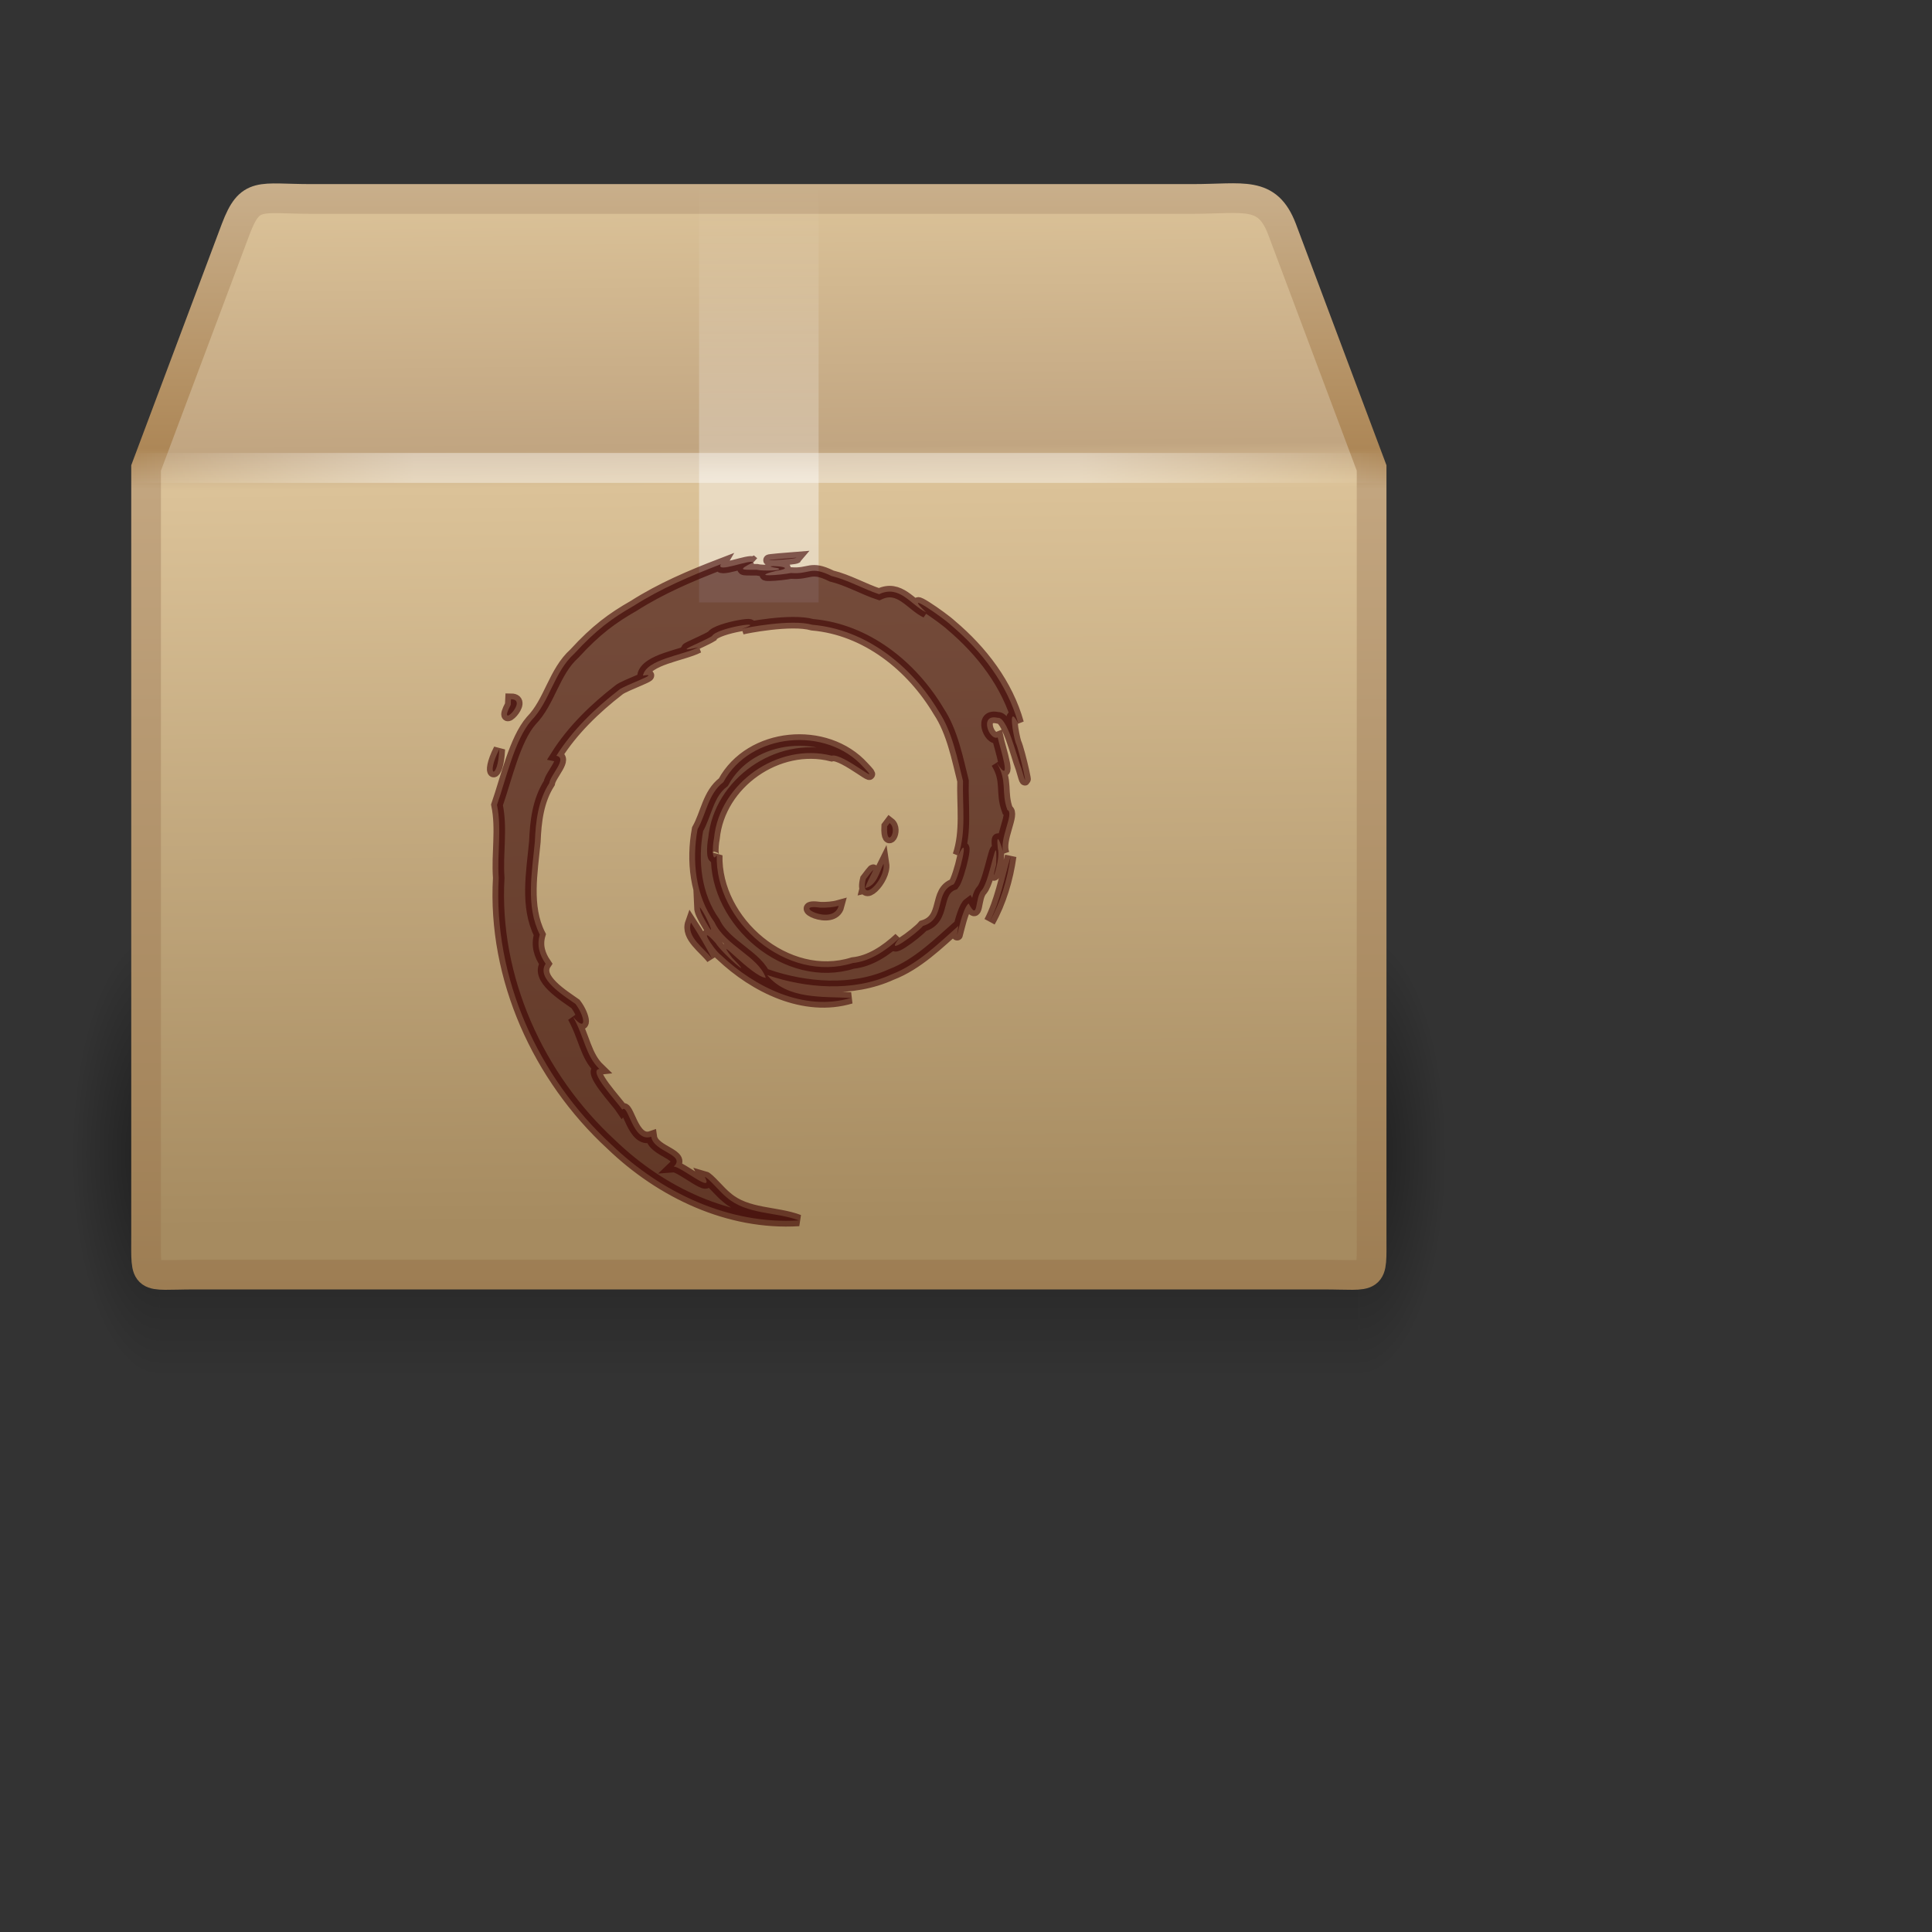<?xml version="1.0" encoding="UTF-8" standalone="no"?>
<!-- Created with Inkscape (http://www.inkscape.org/) -->

<svg
   version="1.1"
   width="30mm"
   height="30mm"
   id="svg5987"
   sodipodi:docname="deb.svg"
   inkscape:version="1.2.1 (9c6d41e410, 2022-07-14)"
   xmlns:inkscape="http://www.inkscape.org/namespaces/inkscape"
   xmlns:sodipodi="http://sodipodi.sourceforge.net/DTD/sodipodi-0.dtd"
   xmlns:xlink="http://www.w3.org/1999/xlink"
   xmlns="http://www.w3.org/2000/svg"
   xmlns:svg="http://www.w3.org/2000/svg">
  <rect width="100%" height="100%" fill="#333333" stroke="none"/>
  <sodipodi:namedview
     id="namedview1202"
     pagecolor="#ffffff"
     bordercolor="#000000"
     borderopacity="0.25"
     inkscape:showpageshadow="2"
     inkscape:pageopacity="0.0"
     inkscape:pagecheckerboard="0"
     inkscape:deskcolor="#d1d1d1"
     showgrid="false"
     inkscape:zoom="2.7289902"
     inkscape:cx="-27.665911"
     inkscape:cy="102.0524"
     inkscape:window-width="2560"
     inkscape:window-height="1010"
     inkscape:window-x="1680"
     inkscape:window-y="0"
     inkscape:window-maximized="1"
     inkscape:current-layer="svg5987"
     inkscape:document-units="mm" />
  <defs
     id="defs5989">
    <radialGradient
       cx="5"
       cy="41.5"
       r="5"
       fx="5"
       fy="41.5"
       id="radialGradient3314"
       xlink:href="#linearGradient3681"
       gradientUnits="userSpaceOnUse"
       gradientTransform="matrix(0.594,0,0,1.537,41.141,-103.936)" />
    <linearGradient
       id="linearGradient3703">
      <stop
         id="stop3705"
         style="stop-color:black;stop-opacity:0"
         offset="0" />
      <stop
         id="stop3711"
         style="stop-color:black;stop-opacity:1"
         offset="0.5" />
      <stop
         id="stop3707"
         style="stop-color:black;stop-opacity:0"
         offset="1" />
    </linearGradient>
    <linearGradient
       x1="17.554"
       y1="46"
       x2="17.554"
       y2="35"
       id="linearGradient3312"
       xlink:href="#linearGradient3703"
       gradientUnits="userSpaceOnUse"
       gradientTransform="matrix(1.757,0,0,1.397,-17.394,-16.412)" />
    <linearGradient
       id="linearGradient3681">
      <stop
         id="stop3683"
         style="stop-color:black;stop-opacity:1"
         offset="0" />
      <stop
         id="stop3685"
         style="stop-color:black;stop-opacity:0"
         offset="1" />
    </linearGradient>
    <radialGradient
       cx="5"
       cy="41.5"
       r="5"
       fx="5"
       fy="41.5"
       id="radialGradient3310"
       xlink:href="#linearGradient3681"
       gradientUnits="userSpaceOnUse"
       gradientTransform="matrix(0.594,0,0,1.537,-6.659,-103.936)" />
    <linearGradient
       id="linearGradient3295">
      <stop
         id="stop3297"
         style="stop-color:#c9af8b;stop-opacity:1"
         offset="0" />
      <stop
         id="stop3299"
         style="stop-color:#ad8757;stop-opacity:1"
         offset="0.239" />
      <stop
         id="stop3301"
         style="stop-color:#c2a57f;stop-opacity:1"
         offset="0.276" />
      <stop
         id="stop3303"
         style="stop-color:#9d7d53;stop-opacity:1"
         offset="1" />
    </linearGradient>
    <linearGradient
       x1="15.464"
       y1="7.976"
       x2="15.464"
       y2="45.042"
       id="linearGradient3293"
       xlink:href="#linearGradient3295"
       gradientUnits="userSpaceOnUse" />
    <linearGradient
       id="linearGradient3199">
      <stop
         id="stop3201"
         style="stop-color:#dac197;stop-opacity:1"
         offset="0" />
      <stop
         id="stop3203"
         style="stop-color:#c1a581;stop-opacity:1"
         offset="0.239" />
      <stop
         id="stop3205"
         style="stop-color:#dbc298;stop-opacity:1"
         offset="0.276" />
      <stop
         id="stop3207"
         style="stop-color:#a68b60;stop-opacity:1"
         offset="1" />
    </linearGradient>
    <linearGradient
       x1="24.823"
       y1="15.378"
       x2="24.997"
       y2="37.277"
       id="linearGradient3197"
       xlink:href="#linearGradient3199"
       gradientUnits="userSpaceOnUse"
       gradientTransform="matrix(1.282,0,0,1.557,-6.07,-15.291)" />
    <linearGradient
       id="linearGradient4559">
      <stop
         id="stop4561"
         style="stop-color:white;stop-opacity:0"
         offset="0" />
      <stop
         id="stop4563"
         style="stop-color:white;stop-opacity:0"
         offset="1" />
    </linearGradient>
    <linearGradient
       x1="23.452"
       y1="30.555"
       x2="43.007"
       y2="45.934"
       id="linearGradient2659"
       xlink:href="#linearGradient4559"
       gradientUnits="userSpaceOnUse"
       gradientTransform="matrix(1.282,0,0,1.175,-6.07,-5.303)" />
    <linearGradient
       id="linearGradient3827">
      <stop
         id="stop3829"
         style="stop-color:white;stop-opacity:1"
         offset="0" />
      <stop
         id="stop4295"
         style="stop-color:white;stop-opacity:1"
         offset="0.302" />
      <stop
         id="stop4293"
         style="stop-color:white;stop-opacity:0.69"
         offset="0.344" />
      <stop
         id="stop3832"
         style="stop-color:white;stop-opacity:0"
         offset="1" />
    </linearGradient>
    <linearGradient
       x1="26"
       y1="22"
       x2="26"
       y2="8"
       id="linearGradient3834"
       xlink:href="#linearGradient3827"
       gradientUnits="userSpaceOnUse" />
    <linearGradient
       id="linearGradient3275">
      <stop
         id="stop3277"
         style="stop-color:white;stop-opacity:0"
         offset="0" />
      <stop
         id="stop3283"
         style="stop-color:white;stop-opacity:1"
         offset="0.245" />
      <stop
         id="stop3285"
         style="stop-color:white;stop-opacity:1"
         offset="0.774" />
      <stop
         id="stop3279"
         style="stop-color:white;stop-opacity:0"
         offset="1" />
    </linearGradient>
    <linearGradient
       x1="44.995"
       y1="17.5"
       x2="3.005"
       y2="17.5"
       id="linearGradient3281"
       xlink:href="#linearGradient3275"
       gradientUnits="userSpaceOnUse"
       spreadMethod="reflect" />
  </defs>
  <g
     id="layer1"
     transform="matrix(1.754,0,0,1.754,2.439,-3.233)">
    <g
       transform="matrix(0.993,0,0,0.976,0.275,1.293)"
       id="g3305"
       style="display:inline;opacity:0.4">
      <rect
         width="2.96"
         height="15.367"
         x="-3.69"
         y="-47.848"
         transform="scale(-1)"
         id="rect2484"
         style="fill:url(#radialGradient3310);fill-opacity:1;stroke:none" />
      <rect
         width="40.412"
         height="15.367"
         x="3.69"
         y="32.482"
         id="rect2486"
         style="fill:url(#linearGradient3312);fill-opacity:1;stroke:none" />
      <rect
         width="2.96"
         height="15.367"
         x="44.11"
         y="-47.848"
         transform="scale(1,-1)"
         id="rect3444"
         style="display:inline;fill:url(#radialGradient3314);fill-opacity:1;stroke:none" />
    </g>
    <path
       d="m 9.011,8.5 h 29.498 c 1.722,0 2.497,-0.287 2.992,1 l 3.002,8 v 25.674 c 0,1.553 0.103,1.316 -1.619,1.316 H 5.117 c -1.722,0 -1.619,0.237 -1.619,-1.316 V 17.5 L 6.5,9.5 c 0.481,-1.261 0.789,-1 2.511,-1 z"
       id="path2488"
       style="display:block;overflow:visible;visibility:visible;fill:url(#linearGradient3197);fill-opacity:1;fill-rule:nonzero;stroke:url(#linearGradient3293);stroke-width:0.994;stroke-linecap:round;stroke-linejoin:miter;stroke-miterlimit:4;stroke-dasharray:none;stroke-dashoffset:0;stroke-opacity:1;marker:none" />
    <path
       d="m 9.948,9.513 h 27.653 c 1.614,0 2.613,0.557 3.29,2.086 l 2.329,6.42 v 23.145 c 0,1.461 -0.819,2.196 -2.433,2.196 H 7.053 c -1.614,0 -2.273,-0.809 -2.273,-2.27 V 18.019 l 2.254,-6.557 C 7.485,10.276 8.334,9.513 9.948,9.513 Z"
       id="path2490"
       style="display:block;overflow:visible;visibility:visible;opacity:0.505;fill:none;stroke:url(#linearGradient2659);stroke-width:0.742;stroke-linecap:butt;stroke-linejoin:miter;stroke-miterlimit:4;stroke-dasharray:none;stroke-dashoffset:0;stroke-opacity:1;marker:none" />
    <path
       d="m 22,8 c 1.333,0 2.667,0 4,0 0,4.667 0,9.333 0,14 -0.394,0 -0.787,0 -1.181,0 -0.403,0 -0.806,0 -1.209,0 -0.325,0 -0.649,0 -0.974,0 C 22.424,22 22.212,22 22,22 22,17.333 22,12.667 22,8 Z"
       id="rect3326"
       style="display:inline;overflow:visible;visibility:visible;opacity:0.4;fill:url(#linearGradient3834);fill-opacity:1;fill-rule:nonzero;stroke:none;stroke-width:1;marker:none;enable-background:accumulate" />
    <path
       d="M 3.505,17.5 H 44.495"
       id="path3273"
       style="display:inline;opacity:0.4;fill:none;stroke:url(#linearGradient3281);stroke-width:1px;stroke-linecap:square;stroke-linejoin:miter;stroke-opacity:1" />
    <path
       d="m 25.262,20.501 c -0.05,0.062 -1.577,0.138 -0.588,0.047 0.196,-0.016 0.392,-0.031 0.588,-0.047 z m -1.454,0.156 c -0.54,0.276 -0.386,0.249 0.123,0.25 0.156,0.046 0.95,0.035 0.704,-0.053 -0.853,-0.129 0.916,-0.065 -0.069,0.094 -0.909,0.227 0.205,0.132 0.504,0.068 0.654,0.051 0.642,-0.255 1.365,0.101 0.551,0.134 1.069,0.438 1.589,0.608 0.688,-0.326 1.057,0.357 1.571,0.605 -0.863,-0.818 0.585,0.19 0.844,0.438 1.019,0.859 1.874,1.971 2.237,3.269 -0.37,-0.69 -0.154,0.445 -0.084,0.653 0.129,0.267 0.514,2.008 0.189,0.852 -0.172,-0.437 -0.467,-1.721 -0.789,-1.681 -0.634,-0.145 -0.29,0.772 0,0.657 0.066,0.319 0.523,1.683 -0.035,0.848 0.374,0.612 0.136,0.975 0.36,1.58 0.253,0.1 -0.311,1 -0.125,1.454 -0.102,-0.344 -0.261,-0.8 -0.196,-0.159 0.112,0.311 -0.289,1.445 -0.055,0.527 0.052,-1.312 -0.186,0.493 -0.473,0.849 -0.26,0.256 -0.107,1.092 -0.449,0.457 -0.26,0.191 -0.477,1.662 -0.344,0.751 -0.654,0.577 -1.362,1.287 -2.237,1.622 -1.305,0.596 -2.865,0.46 -4.159,0.021 0.675,0.827 1.871,0.713 2.799,0.766 -1.558,0.466 -3.215,-0.363 -4.335,-1.423 -0.304,-0.24 -0.804,-1.098 -0.188,-0.415 0.226,0.362 1.393,1.354 0.551,0.493 -0.691,-0.917 0.664,0.639 1.126,0.672 -0.247,-0.716 -1.355,-1.078 -1.715,-1.857 -0.64,-0.89 -0.761,-2.062 -0.567,-3.115 0.294,-0.517 0.352,-1.187 0.863,-1.574 0.897,-1.657 3.438,-1.892 4.688,-0.505 0.71,0.742 -0.684,-0.488 -1.064,-0.382 -1.793,-0.454 -3.756,0.915 -3.937,2.763 -0.06,0.3 -0.068,0.839 0.091,0.566 -0.059,2.237 2.357,4.301 4.552,3.609 0.571,-0.057 1.108,-0.409 1.561,-0.834 -0.554,0.67 0.565,-0.14 0.789,-0.407 0.793,-0.236 0.361,-1.147 1.027,-1.393 0.18,-0.225 0.568,-1.843 0.156,-0.97 0.268,-0.805 0.133,-1.656 0.156,-2.487 -0.18,-0.707 -0.356,-1.647 -0.816,-2.335 -0.903,-1.514 -2.425,-2.736 -4.228,-2.893 -0.704,-0.201 -2.249,0.104 -2.358,0.138 0.967,-0.313 -0.847,-0.042 -0.997,0.242 -0.383,0.233 -1.412,0.596 -0.454,0.375 -0.524,0.269 -1.749,0.4 -1.856,0.947 0.653,-0.105 -0.627,0.32 -0.806,0.48 -0.8,0.62 -1.549,1.342 -2.092,2.202 0.39,0.079 -0.193,0.63 -0.237,0.916 -0.375,0.59 -0.454,1.276 -0.482,1.962 -0.096,1.02 -0.312,2.163 0.166,3.106 -0.107,0.357 -0.011,0.676 0.194,0.976 -0.33,0.495 0.601,1.06 1.001,1.345 0.312,0.408 0.398,0.983 -0.078,0.438 0.382,0.685 0.413,1.29 0.876,1.736 -0.414,0.045 0.593,1.096 0.766,1.361 0.2,-0.231 0.347,1.123 0.97,0.907 0.071,0.513 1.18,0.592 0.751,1.001 0.234,-0.017 1.373,0.958 1.04,0.343 0.13,0.036 0.507,0.509 0.739,0.69 0.672,0.58 1.644,0.474 2.411,0.766 -2.347,0.145 -4.608,-0.935 -6.273,-2.535 -2.45,-2.251 -3.962,-5.579 -3.772,-8.927 -0.059,-0.813 0.109,-1.639 -0.058,-2.441 0.315,-0.908 0.6,-2.189 1.142,-2.815 0.627,-0.638 0.761,-1.632 1.451,-2.252 0.727,-0.793 1.273,-1.189 1.983,-1.594 0.91,-0.581 1.912,-1.007 2.916,-1.393 -0.19,0.322 0.97,-0.172 1.079,-0.063 v 3e-6 z m -8.101,4.582 c 0.62,0.004 -0.489,1.089 -0.009,0.188 l 0.009,-0.188 z m -0.391,1.673 c -0.04,1.059 -0.479,0.937 -1.9e-5,0 z m 13.059,2.471 c 0.3,0.23 -0.121,0.9 -0.082,0.109 z m 4.051,1.11 c -0.104,0.756 -0.335,1.534 -0.704,2.189 0.357,-0.686 0.493,-1.459 0.704,-2.189 z m -4.254,0.25 c 0.081,0.534 -0.804,1.395 -0.594,0.516 0.527,-0.696 0.056,-0.009 -0.016,0.297 0.386,-0.079 0.467,-0.53 0.61,-0.813 z m -1.501,1.408 c -0.183,0.709 -1.654,-0.087 -0.606,0.063 0.203,0.003 0.408,-0.008 0.606,-0.063 v 2e-6 z m -4.645,0.047 c 0.223,0.276 0.629,1.263 0.159,0.421 -0.068,-0.133 -0.153,-0.268 -0.159,-0.421 z m -0.297,0.516 c 0.242,0.37 0.514,0.835 0.704,1.204 -0.251,-0.34 -0.872,-0.731 -0.704,-1.204 z"
       id="text2244"
       style="font-style:normal;font-weight:normal;font-size:18.038px;font-family:OpenLogos;opacity:0.6;fill:#340000;fill-opacity:1;stroke:#3d0000;stroke-width:0.386px;stroke-linecap:butt;stroke-linejoin:miter;stroke-opacity:1" />
  </g>
</svg>
